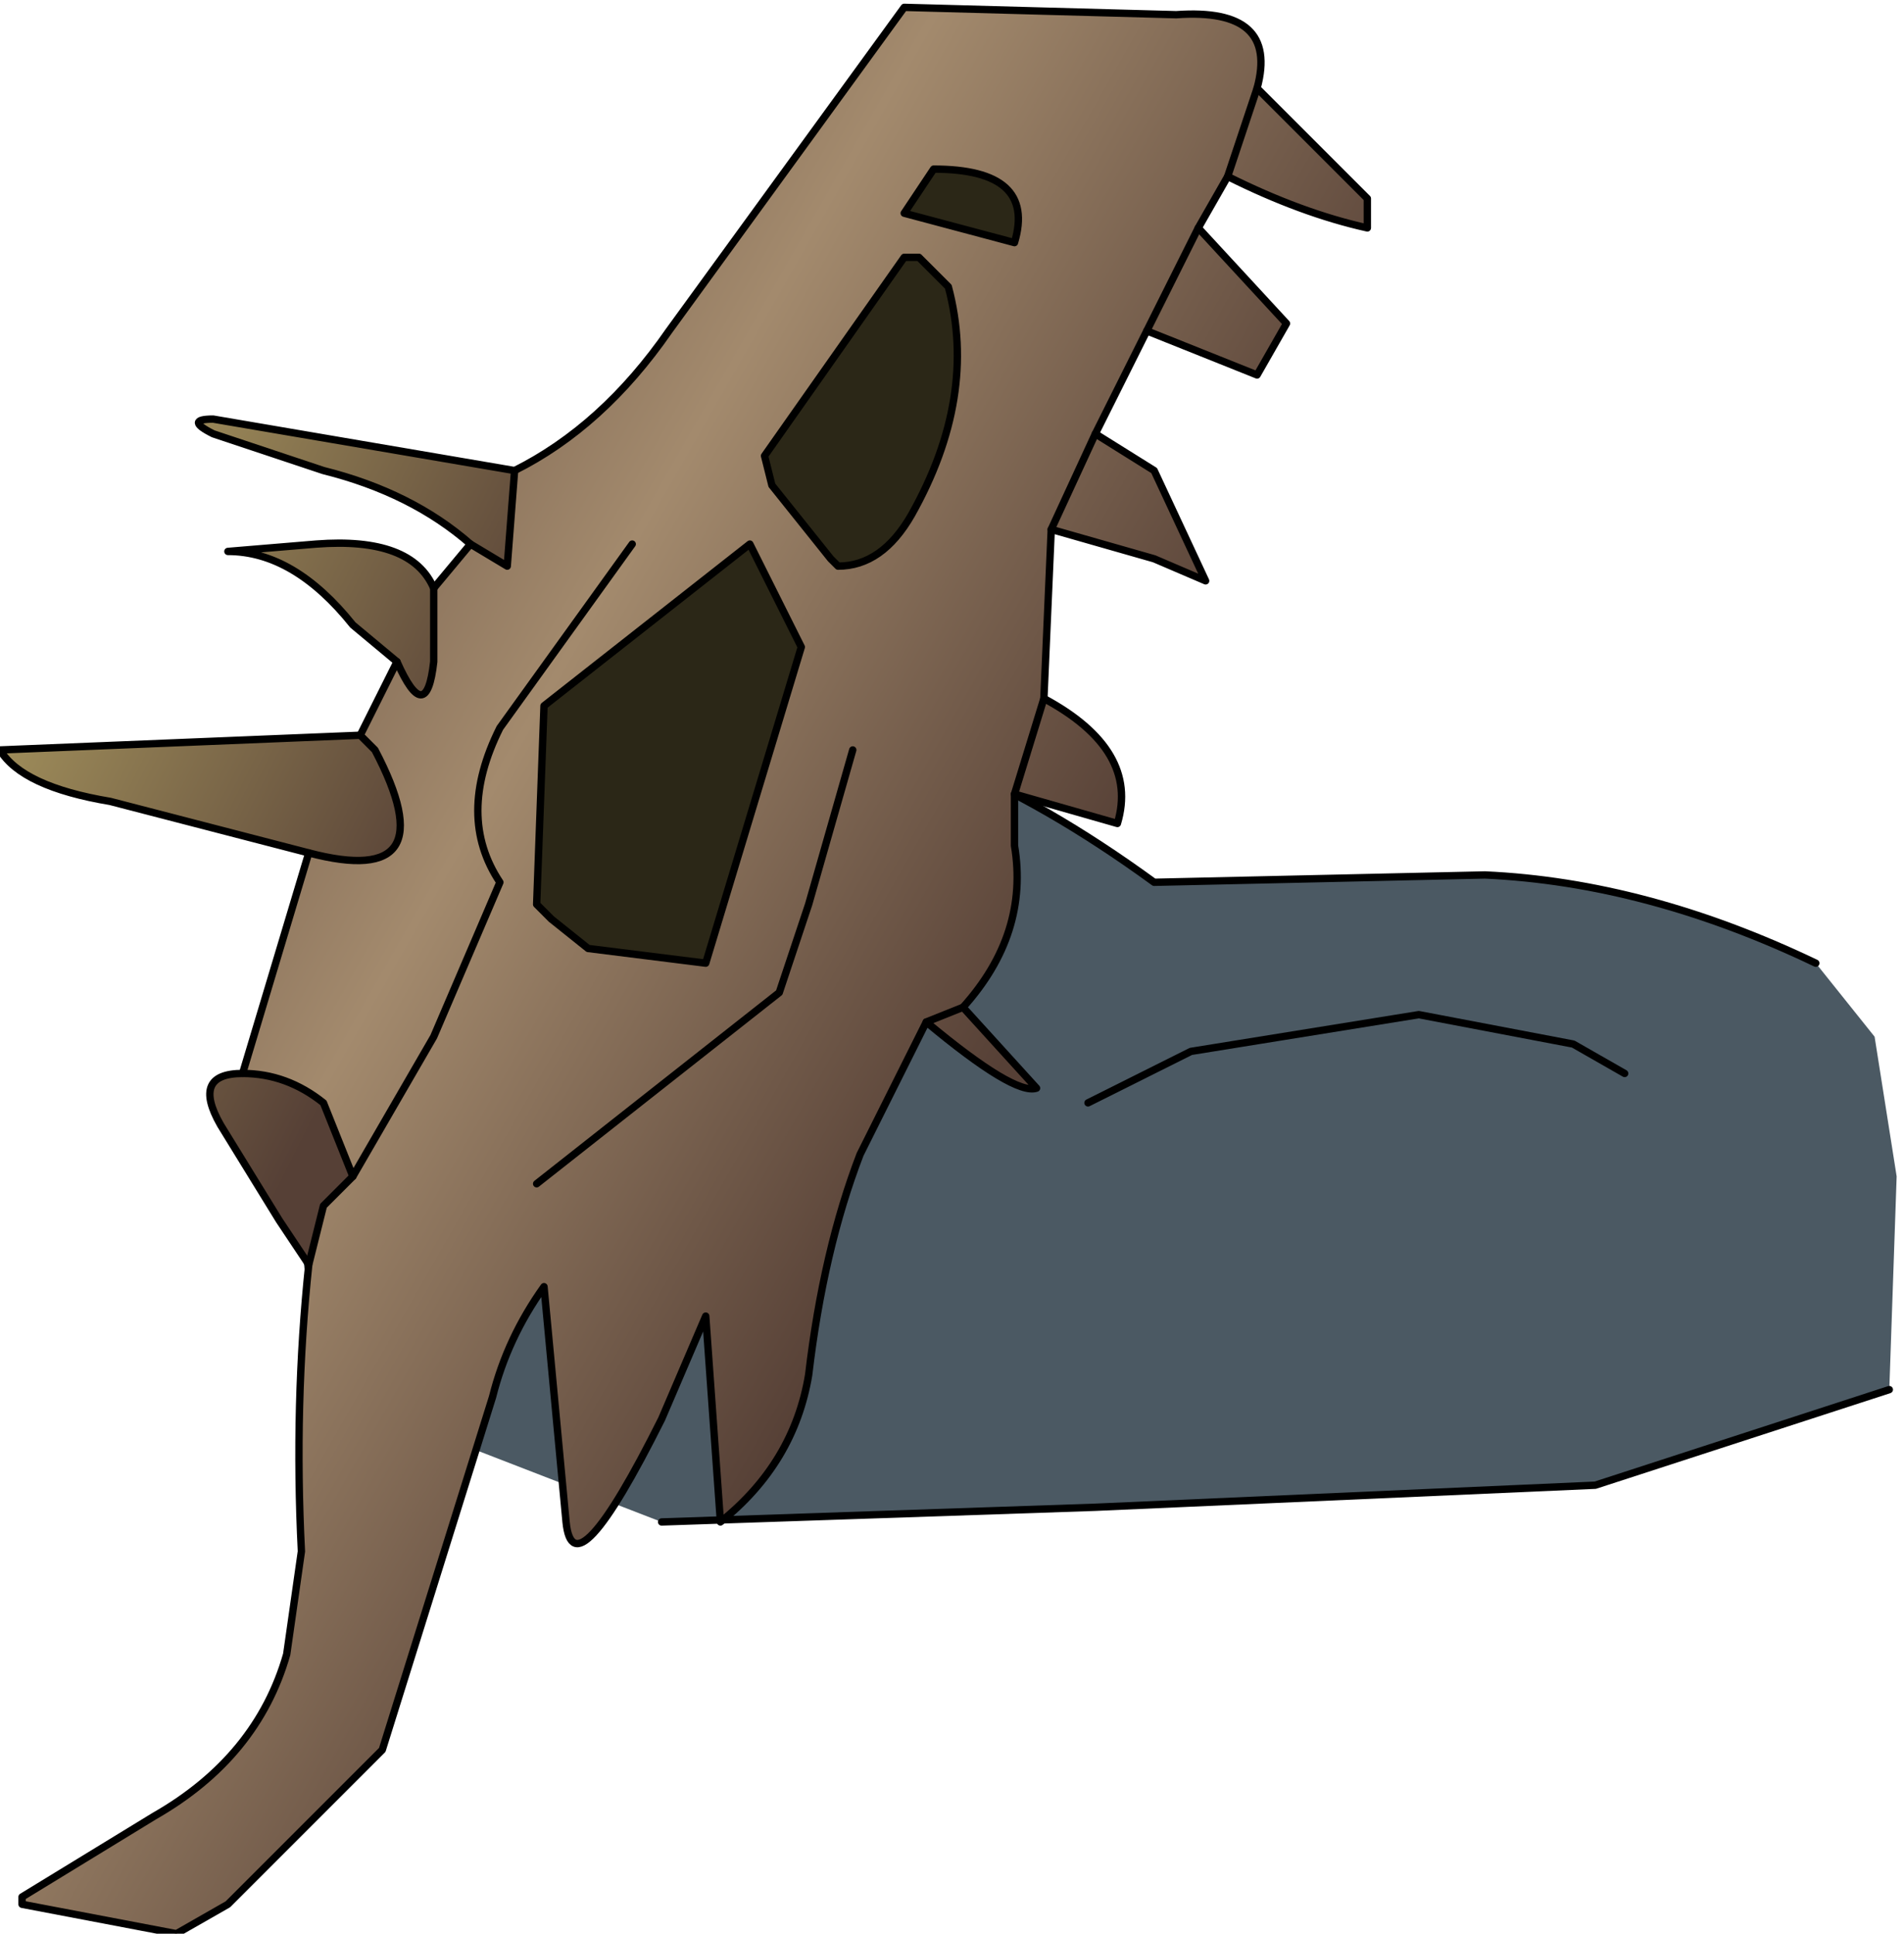 <?xml version="1.0" encoding="UTF-8" standalone="no"?>
<svg xmlns:xlink="http://www.w3.org/1999/xlink" height="13.15px" width="12.95px" xmlns="http://www.w3.org/2000/svg">
  <g transform="matrix(1.0, 0.0, 0.0, 1.0, 2.0, 5.55)">
    <path d="M10.35 1.0 L10.75 1.5 10.9 2.45 10.85 3.9 8.85 4.55 5.45 4.7 2.5 4.8 0.95 4.2 Q0.05 3.75 0.05 2.8 0.0 1.5 0.8 0.6 L1.0 0.35 Q2.9 -1.7 5.85 0.45 L8.1 0.4 Q9.2 0.45 10.35 1.0 M9.05 1.75 L8.7 1.55 7.65 1.35 6.1 1.6 5.4 1.95 6.1 1.6 7.65 1.35 8.7 1.55 9.05 1.75" fill="#4b5963" fill-rule="evenodd" stroke="none"/>
    <path d="M5.4 1.95 L6.1 1.6 7.65 1.35 8.7 1.55 9.05 1.75" fill="none" stroke="#000000" stroke-linecap="round" stroke-linejoin="round" stroke-width="0.05"/>
    <path d="M10.35 1.0 Q9.2 0.45 8.1 0.4 L5.85 0.45 Q2.9 -1.7 1.0 0.35 M2.5 4.8 L5.45 4.7 8.85 4.55 10.85 3.9" fill="none" stroke="#000000" stroke-linecap="round" stroke-linejoin="round" stroke-width="0.05"/>
    <path d="M4.15 -4.1 L4.35 -4.4 Q5.05 -4.4 4.9 -3.9 L4.15 -4.1 M4.15 -3.8 L4.25 -3.8 4.45 -3.6 Q4.65 -2.85 4.2 -2.05 4.0 -1.7 3.7 -1.7 L3.65 -1.75 3.25 -2.25 3.2 -2.45 4.15 -3.8 M3.1 -1.85 L3.45 -1.15 2.8 1.0 2.0 0.9 1.75 0.7 1.65 0.6 1.7 -0.75 3.1 -1.85" fill="#2b2717" fill-rule="evenodd" stroke="none"/>
    <path d="M1.5 -2.35 Q2.1 -2.65 2.55 -3.3 L4.15 -5.5 6.0 -5.45 Q6.7 -5.5 6.55 -4.95 L6.35 -4.35 6.55 -4.95 7.3 -4.2 7.3 -4.0 Q6.85 -4.1 6.35 -4.35 L6.15 -4.0 6.75 -3.35 6.55 -3.0 5.8 -3.3 6.15 -4.0 5.8 -3.3 5.45 -2.6 5.85 -2.35 6.2 -1.6 5.85 -1.75 5.15 -1.95 5.1 -0.8 Q5.75 -0.45 5.6 0.05 L4.9 -0.15 4.9 0.2 Q5.0 0.8 4.55 1.3 L5.05 1.85 Q4.9 1.9 4.3 1.4 L3.85 2.3 Q3.6 2.95 3.5 3.8 3.4 4.4 2.9 4.8 L2.8 3.4 2.5 4.1 Q1.9 5.3 1.85 4.8 L1.7 3.2 Q1.45 3.55 1.35 3.95 L0.6 6.35 -0.45 7.4 -0.8 7.6 -1.85 7.4 -1.85 7.35 -0.95 6.8 Q-0.25 6.4 -0.05 5.7 L0.05 5.0 Q0.0 4.0 0.1 3.05 L0.2 2.65 0.4 2.45 0.2 1.95 Q-0.05 1.75 -0.35 1.75 L0.1 0.25 Q1.05 0.5 0.55 -0.45 L0.45 -0.55 0.7 -1.05 Q0.9 -0.6 0.95 -1.05 L0.95 -1.55 1.2 -1.85 1.45 -1.7 1.5 -2.35 M2.3 -1.85 L1.4 -0.6 Q1.1 0.0 1.4 0.45 L0.95 1.5 0.4 2.45 0.95 1.5 1.4 0.45 Q1.1 0.0 1.4 -0.6 L2.3 -1.85 M4.15 -3.8 L3.2 -2.45 3.25 -2.25 3.65 -1.75 3.7 -1.7 Q4.0 -1.7 4.2 -2.05 4.65 -2.85 4.45 -3.6 L4.25 -3.8 4.15 -3.8 M4.15 -4.1 L4.9 -3.9 Q5.05 -4.4 4.35 -4.4 L4.15 -4.1 M3.1 -1.85 L1.7 -0.75 1.65 0.6 1.75 0.7 2.0 0.9 2.8 1.0 3.45 -1.15 3.1 -1.85 M4.3 1.4 L4.55 1.3 4.3 1.4 M5.1 -0.8 L4.9 -0.15 5.1 -0.8 M5.45 -2.6 L5.15 -1.95 5.45 -2.6 M3.8 -0.45 L3.5 0.6 3.3 1.2 1.65 2.5 3.3 1.2 3.5 0.6 3.8 -0.45" fill="url(#gradient0)" fill-rule="evenodd" stroke="none"/>
    <path d="M1.5 -2.35 L1.45 -1.7 1.2 -1.85 Q0.8 -2.2 0.2 -2.35 L-0.55 -2.6 Q-0.75 -2.7 -0.55 -2.7 L1.5 -2.35 M0.95 -1.55 L0.95 -1.05 Q0.9 -0.6 0.7 -1.05 L0.4 -1.3 Q0.0 -1.8 -0.45 -1.8 L0.15 -1.85 Q0.8 -1.9 0.95 -1.55 M0.45 -0.55 L0.55 -0.45 Q1.05 0.5 0.1 0.25 L-1.25 -0.1 Q-1.85 -0.2 -2.0 -0.45 L0.45 -0.55 M-0.35 1.75 Q-0.05 1.75 0.2 1.95 L0.4 2.45 0.2 2.65 0.1 3.05 -0.1 2.75 -0.5 2.1 Q-0.7 1.75 -0.35 1.75" fill="url(#gradient1)" fill-rule="evenodd" stroke="none"/>
    <path d="M6.55 -4.95 Q6.7 -5.5 6.0 -5.45 L4.15 -5.5 2.55 -3.3 Q2.1 -2.65 1.5 -2.35 M1.2 -1.85 L0.95 -1.55 M0.7 -1.05 L0.45 -0.55 M0.1 0.25 L-0.35 1.75 M0.4 2.45 L0.95 1.5 1.4 0.45 Q1.1 0.0 1.4 -0.6 L2.3 -1.85 M6.15 -4.0 L6.35 -4.35 6.55 -4.95 M6.15 -4.0 L5.8 -3.3 5.45 -2.6 M5.15 -1.95 L5.1 -0.8 M4.9 -0.15 L4.9 0.2 Q5.0 0.8 4.55 1.3 L4.3 1.4 3.85 2.3 Q3.6 2.95 3.5 3.8 3.4 4.4 2.9 4.8 L2.8 3.4 2.5 4.1 Q1.9 5.3 1.85 4.8 L1.7 3.2 Q1.45 3.55 1.35 3.95 L0.6 6.35 -0.45 7.4 -0.8 7.6 -1.85 7.4 -1.85 7.35 -0.95 6.8 Q-0.25 6.4 -0.05 5.7 L0.05 5.0 Q0.0 4.0 0.1 3.05 L0.2 2.65 0.4 2.45 M5.15 -1.95 L5.45 -2.6 M4.9 -0.15 L5.1 -0.8" fill="none" stroke="#000000" stroke-linecap="round" stroke-linejoin="round" stroke-width="0.05"/>
    <path d="M1.5 -2.35 L1.45 -1.7 1.2 -1.85 M0.95 -1.55 L0.95 -1.05 Q0.9 -0.6 0.7 -1.05 M0.45 -0.55 L0.55 -0.45 Q1.05 0.5 0.1 0.25 M-0.35 1.75 Q-0.05 1.75 0.2 1.95 L0.4 2.45 M4.15 -3.8 L3.2 -2.45 3.25 -2.25 3.65 -1.75 3.7 -1.7 Q4.0 -1.7 4.2 -2.05 4.65 -2.85 4.45 -3.6 L4.25 -3.8 4.15 -3.8 M4.15 -4.1 L4.9 -3.9 Q5.05 -4.4 4.35 -4.4 L4.15 -4.1 M0.95 -1.55 Q0.8 -1.9 0.15 -1.85 L-0.45 -1.8 Q0.0 -1.8 0.4 -1.3 L0.7 -1.05 M1.5 -2.35 L-0.55 -2.7 Q-0.75 -2.7 -0.55 -2.6 L0.2 -2.35 Q0.8 -2.2 1.2 -1.85 M3.1 -1.85 L1.7 -0.75 1.65 0.6 1.75 0.7 2.0 0.9 2.8 1.0 3.45 -1.15 3.1 -1.85 M6.55 -4.95 L7.3 -4.2 7.3 -4.0 Q6.85 -4.1 6.35 -4.35 M5.8 -3.3 L6.55 -3.0 6.75 -3.35 6.15 -4.0 M5.45 -2.6 L5.85 -2.35 6.2 -1.6 5.85 -1.75 5.15 -1.95 M5.1 -0.8 Q5.75 -0.45 5.6 0.05 L4.9 -0.15 M4.55 1.3 L5.05 1.85 Q4.9 1.9 4.3 1.4 M0.1 3.05 L-0.1 2.75 -0.5 2.1 Q-0.7 1.75 -0.35 1.75 M1.65 2.5 L3.3 1.2 3.5 0.6 3.8 -0.45 M0.45 -0.55 L-2.0 -0.45 Q-1.85 -0.2 -1.25 -0.1 L0.1 0.25" fill="none" stroke="#000000" stroke-linecap="round" stroke-linejoin="round" stroke-width="0.05"/>
  </g>
  <defs>
    <linearGradient gradientTransform="matrix(0.004, 0.003, -0.004, 0.007, 1.65, -0.95)" gradientUnits="userSpaceOnUse" id="gradient0" spreadMethod="pad" x1="-819.2" x2="819.2">
      <stop offset="0.0" stop-color="#564036"/>
      <stop offset="0.514" stop-color="#a38a6d"/>
      <stop offset="1.0" stop-color="#564036"/>
    </linearGradient>
    <linearGradient gradientTransform="matrix(0.004, 0.002, -0.002, 0.004, -0.95, -3.95)" gradientUnits="userSpaceOnUse" id="gradient1" spreadMethod="pad" x1="-819.2" x2="819.2">
      <stop offset="0.0" stop-color="#564036"/>
      <stop offset="0.514" stop-color="#aa9960"/>
      <stop offset="1.0" stop-color="#564036"/>
    </linearGradient>
  </defs>
</svg>
